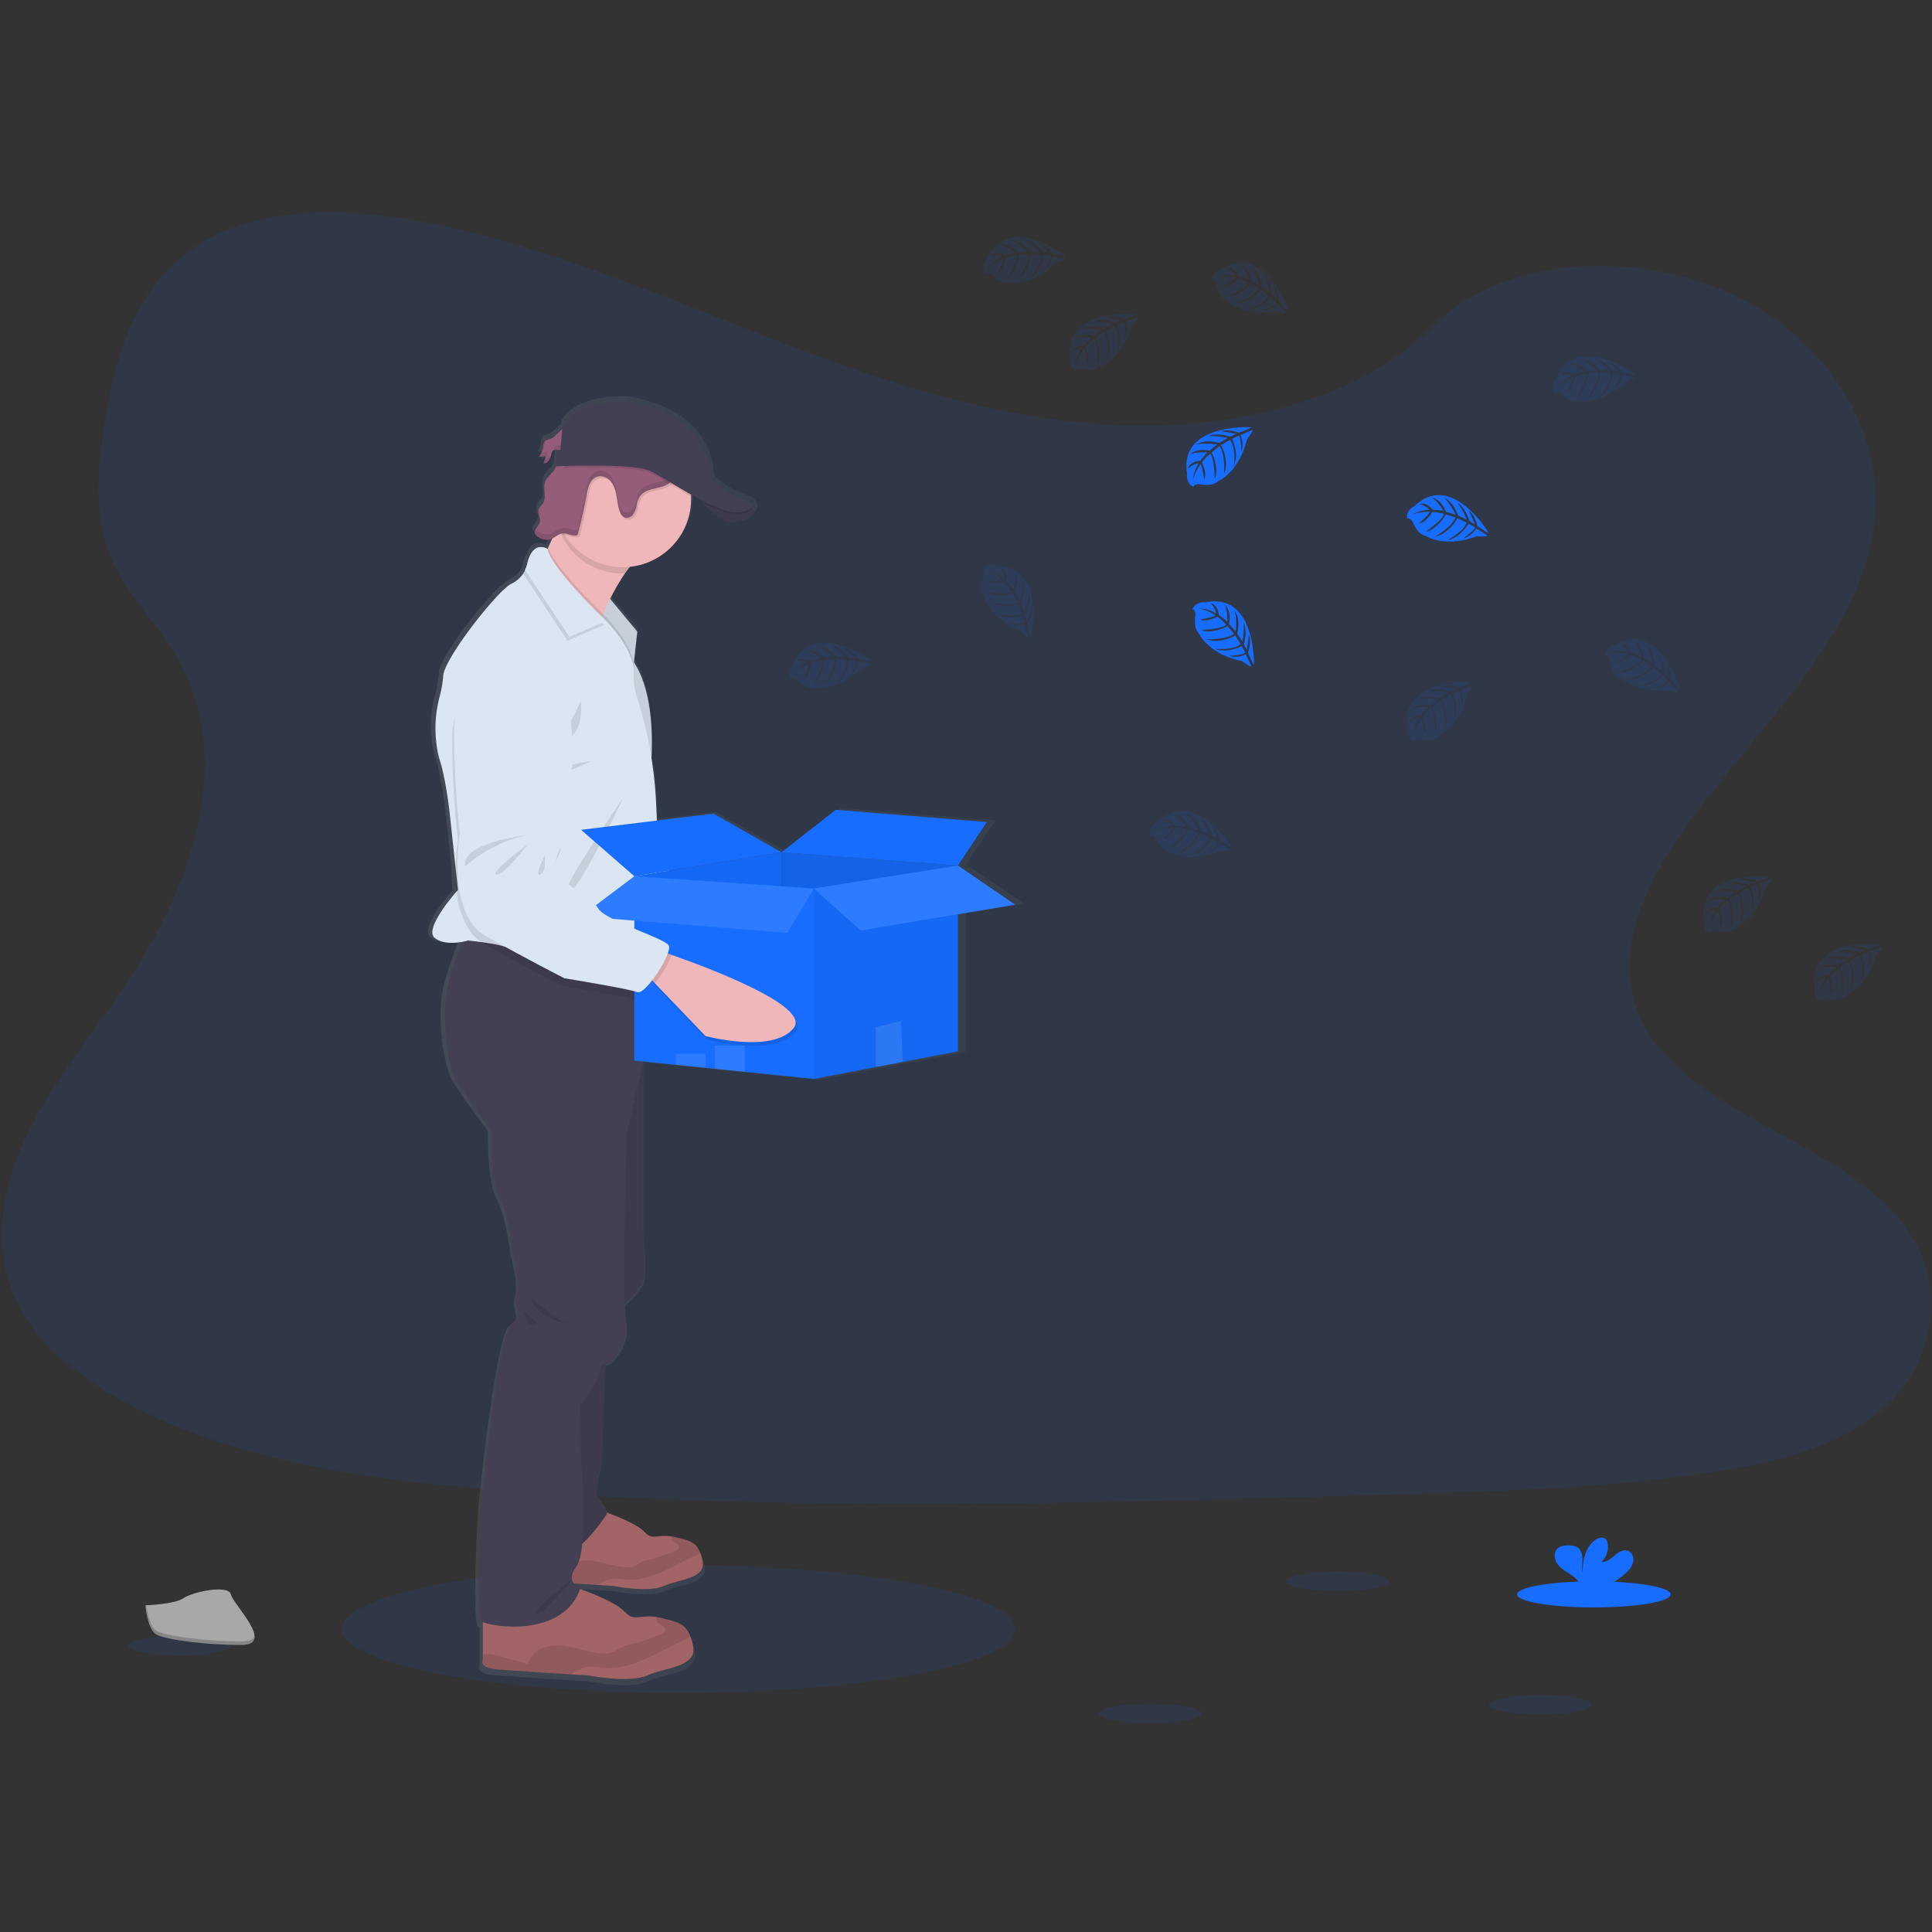 <svg width="200" height="200" viewBox="0 0 200 200" xmlns="http://www.w3.org/2000/svg"><rect x="0" y="0" width="200" height="200" fill="#333333" stroke="none"/><defs><linearGradient x1=".04%" y1="50.01%" x2="100%" y2="50.01%" id="a"><stop stop-color="gray" stop-opacity=".25" offset="0%"/><stop stop-color="gray" stop-opacity=".12" offset="54%"/><stop stop-color="gray" stop-opacity=".1" offset="100%"/></linearGradient></defs><g transform="translate(0 22)" fill-rule="nonzero" fill="none"><ellipse fill="#166DFF" opacity=".1" cx="70.25" cy="146.64" rx="34.84" ry="6.6"/><path d="M116.23 22.04c-12.8-.45-25-4.58-36.64-9.1S56.41 3.4 43.92 1C35.88-.53 26.69-.75 20.22 3.55c-6.24 4.16-8.26 11.31-9.34 17.95-.81 5-1.3 10.26.94 14.94 1.55 3.25 4.3 5.98 6.2 9.09 6.62 10.82 1.94 24.17-5.23 34.74-3.36 4.96-7.27 9.7-9.87 14.97-2.6 5.27-3.8 11.33-1.52 16.72 2.25 5.34 7.62 9.35 13.43 12.17 11.8 5.72 25.72 7.36 39.3 8.3 30.03 2.04 60.22 1.16 90.33.26 11.15-.32 22.34-.66 33.3-2.38 6.1-.96 12.38-2.48 16.8-6.15 5.61-4.65 7-12.53 3.24-18.37-6.3-9.79-23.74-12.22-28.15-22.73-2.43-5.78.07-12.22 3.6-17.59 7.56-11.5 20.24-21.6 20.9-34.75.46-9.03-5.63-18.08-15.06-22.35-9.88-4.48-23.57-3.92-30.86 3.5-7.5 7.62-20.7 10.56-32 10.17z" fill="#166DFF" opacity=".1"/><path d="M106.06 71.56L100 67.48l3.05-4.55-16-1.28-5.75 4.45-7.2-4.04-6 .72-.07-1.58c-.08-1.65-.24-3.3-.5-4.93.02-.49.04-1.06.04-1.67 0-2.6-.35-6.05-1.9-8.35l.36-3.2-2.9-3.42a21.83 21.83 0 011.9-3.07 7.18 7.18 0 006.7-7.13c0-.17 0-.34-.02-.52l-.02-.2 1.1.59.24.31.02.02.11.14.04.04.12.14.03.03a7.83 7.83 0 00.37.4l.15.13.04.04.4.32.04.04.17.11.06.04.2.12.02.01.23.12.04.02.2.08.06.02.2.07h.05l.27.06.26.03h.33c.1 0 .2-.02.29-.04.44-.06.86-.2 1.24-.44.1-.07.18-.15.26-.24.4-.52-.04-1.09-.04-1.09-.16-.36-1.16-.62-1.16-.62s-3.16-1.32-3.16-2.38c0-1.05-.8-6.5-8.96-7.76 0 0-5.32-.3-6.81 2.55l-.03.33c-.44.28-.8.83-1.24.99-.19.04-.37.1-.54.2v-.04c-.05.04-.09.1-.12.16-.09.18-.14.38-.16.59a2.24 2.24 0 01-.38.9l-.03.05c.23.02.46-.02.67-.1-.03.27-.1.53-.2.79.26 0 .5-.14.61-.37v-.01l.03-.04c.05-.1.09-.19.12-.29l-.02.03.12-.39a.6.6 0 01.1-.2c.1-.1.25-.15.4-.13l-.08 1.71h.04c-.05.13-.1.25-.18.36-.28.46-.79.77-.97 1.27-.09.24-.12.5-.1.74l.03.45v-.01c.03.4.04.77-.17 1.09-.15.22-.39.38-.47.63a.61.61 0 00-.03.21 2.4 2.4 0 00.14.63c.05.15.06.3.03.46-.09.4-.57.73-.54 1.1 0 .06 0 .1.02.15.09.19.25.33.44.4.3.17.66.25 1 .22.14-.02.27-.07.39-.13l-.43.93-.07.15s-1.22-.82-1.92.84c-.2.35-.34.73-.43 1.12-.03.16-.08.31-.14.46-.31.52-.77.94-1.32 1.19-1.42.64-7.14 7.78-7.24 9.63-.05.72-.17 1.43-.37 2.13a12.69 12.69 0 00-.34 5.04c.07.55.2 1.09.35 1.61.61 1.85 1.02 5.3 1.02 5.3l.65 5.97c-.02.82.02 1.65.11 2.47-.67.77-3.36 3.96-2.33 4.83.79.68 2.17.57 2.95.43-.65 1.62-1.69 4.43-1.82 6.37-.2 2.86.34 6.65 1.18 8.1.85 1.47 3.68 5.2 3.68 5.2s-.13 5.12.88 6.99c1.01 1.86 1.42 5.72 1.42 5.72s.94 3.26.47 4.46c-.47 1.2.88 2.2-.54 2.99-1.42.8-3.23 18.77-3.23 18.77s-.73 11.77 0 12.37l.13.07v3.96s-.51.83 1.55 1c1.4.11 5.4.37 7.78.52l1.84.11s4.35.87 6.27 0 5.33-.85 4.83-3.13a6.51 6.51 0 00-.27-.92c-.56-1.42-1.5-1.58-3.24-1.98l-.29-.06c-1.83-.31-2.43.54-3.46-.57-.89-.96-3.73-2.03-4.7-2.38l.08-.2a1.45 1.45 0 01-.73-.37l2.62.17 1.56.1s3.7.73 5.34 0c1.64-.74 4.53-.72 4.1-2.67a5.58 5.58 0 00-.23-.78c-.47-1.2-1.28-1.34-2.75-1.67l-.25-.05c-1.55-.27-2.06.45-2.94-.49-.74-.8-3.1-1.7-3.95-2 0-.45-.6-1.07-.97-1.7-.44-.73.37-3.3.37-3.3l.46-10.62c.18-.08.37-.13.56-.16 0 0 2.1-2 1.62-4.13-.1-.64-.15-1.29-.15-1.94a10 10 0 001.9-2.17c.44-.94 0-5.53 0-5.53V87.94l3.5.35 3.18.33.97.1 3.18.32 7.3.74 6.58-1.25 2.84-.54 5.86-1.1V72.55l6.06-1zM57.86 24.1l-.4-.04c.13 0 .27.03.4.04z" fill="url(#a)"/><path d="M91.86 80.86c-1.98 2.83-9.1 1.33-9.1 1.33l-5.5-5.16-.75-.7 1.25-2.64 1.07.3c3.56 1.04 14.7 4.5 13.03 6.87z" fill="#EFB7B9"/><path d="M78.83 74a11.6 11.6 0 01-1.58 3.03l-.74-.7 1.25-2.64 1.07.3z" fill="#000" opacity=".1"/><path d="M59.92 44.2s-5.08 2.25-4.83 7.78c.18 3.56.57 7.11 1.17 10.63 0 0-1.04 8.33 3.28 10.48 4.33 2.14 8.33 3.9 8.33 3.9s6.77.74 7.6 1.04c.85.3 3.47-4.3 2.99-5.02-.49-.71-6.7-2.21-7.49-3.41-.79-1.2-2.62-1.93-2.62-1.93s-1.89-1.15-2.02-2.18c-.12-1.03.37-1.8.5-2.25.13-.46.45-4.83.45-4.83s2.13-15.57-7.36-14.22z" fill="#DCE6F2"/><path d="M63.28 62.39s-6.97 1.16-6.3 3.6c0 0 2.53-2.63 6.3-3.6zM63.33 63.37s-3.83 3.13-3.08 3.3c.75.15 3.08-3.3 3.08-3.3zM65.17 64.46s-1.02 2.1-.4 1.96c.64-.14.4-1.96.4-1.96z" fill="#000" opacity=".1"/><path d="M79.08 74.22l-.42-.12c.12-.4.16-.72.06-.87-.49-.71-6.7-2.21-7.48-3.4-.8-1.2-2.62-1.94-2.62-1.94s-1.9-1.14-2.02-2.18c-.13-1.03.37-1.8.5-2.25.12-.46.44-4.83.44-4.83s2.13-15.57-7.36-14.22c0 0-5.08 2.26-4.83 7.8.18 3.56.57 7.1 1.16 10.63 0 0-1.03 8.32 3.29 10.47 4.32 2.15 8.33 3.91 8.33 3.91s6.76.73 7.6 1.03c.32.11.9-.48 1.46-1.3l.32.3 5.51 5.16s7.11 1.5 9.1-1.33c1.66-2.38-9.47-5.83-13.04-6.86z" fill="#000" opacity=".1"/><path d="M57 23.42c-.2.04-.38.11-.55.22-.2.16-.2.44-.24.69-.06.34-.2.66-.4.94.23.02.45-.02.66-.1-.04.26-.1.53-.2.78.25.01.48-.13.6-.36.1-.22.18-.45.24-.7a.57.57 0 01.1-.19c.18-.22.52-.12.8-.1.47.05.93-.17 1.2-.57.3-.45.32-1.61-.4-1.73-.74-.13-1.2.9-1.8 1.12z" fill="#965D7B"/><g opacity=".1" fill="#000"><path d="M56.43 23.88l.05-.3c-.18.17-.2.45-.24.7-.03.14-.07.28-.12.41.16-.25.26-.52.31-.81zM56.5 25.51c.1-.25.16-.52.2-.79-.2.09-.42.12-.63.11-.07.14-.14.27-.23.4.22.01.45-.02.66-.11-.04.27-.1.54-.2.8.25 0 .48-.14.6-.37l.11-.28a.6.6 0 01-.51.24zM58.23 24.17c-.28-.03-.62-.13-.8.09a.61.61 0 00-.1.2l-.04.16c.19-.15.49-.07.75-.05.47.04.93-.18 1.2-.58.06-.1.1-.2.13-.3-.27.33-.7.52-1.14.48z"/></g><path fill="#DCE6F2" d="M62.96 39.76l3.01 3.63-.4 3.66-3.64-5.7z"/><path fill="#000" opacity=".1" d="M65.97 43.4l-.37 3.43-.02.22-3.3-5.15-.35-.55.1-.17.92-1.42.2.25z"/><path d="M67.54 34.85c-1.02.3-2 1.3-2.85 2.52A21.5 21.5 0 0063.16 40c-.28.56-.53 1.1-.73 1.56l-.14.33c-.35.81-.54 1.36-.54 1.36s-7.81-5.88-6.58-6.27c.42-.14.96-1.03 1.5-2.15l.07-.14c.34-.72.68-1.52.98-2.28.61-1.55 1.06-2.9 1.06-2.9s11.87 4.44 8.76 5.33z" fill="#EFB7B9"/><path d="M72.21 29.19s1.8 3.26 4.23 2.82c2.42-.45 1.43-1.75 1.43-1.75l-5.66-1.07z" fill="#444053"/><path d="M68.72 142.18c-1.6.73-5.22 0-5.22 0l-1.52-.1c-1.98-.13-5.29-.34-6.46-.43-1.71-.14-1.3-.84-1.3-.84v-4.24l8.3-2.1s3.28 1.12 4.18 2.1c.85.94 1.35.22 2.87.49l.24.05c1.44.33 2.23.46 2.69 1.66.1.25.17.5.22.77.43 1.92-2.4 1.91-4 2.64z" fill="#A36468"/><path d="M72.5 138.77c-.3.18-.61.34-.94.47-1.08.5-2.12 1.1-3.22 1.58-1.1.46-2.28.8-3.47.7-.63-.04-1.26-.19-1.86-.01-.37.14-.71.33-1.03.57-1.98-.13-5.29-.34-6.46-.43-1.71-.14-1.3-.84-1.3-.84v-.5l.22-.02c.4-.01.82.05 1.2.18l2.58.69c.14-.54.5-1 .99-1.26a3.15 3.15 0 011.6-.37c1.32.02 2.58.65 3.91.71.37.04.75-.03 1.09-.18.18-.09.34-.22.52-.32.28-.14.58-.24.9-.3.87-.22 1.72-.5 2.56-.83.23-.1.51-.26.48-.52-.04-.33-.57-.37-.7-.68a.4.4 0 010-.35l.24.05c1.44.33 2.23.46 2.69 1.66z" fill="#000" opacity=".1"/><path d="M67.03 151.43c-1.88.86-6.14 0-6.14 0l-1.79-.1c-2.31-.15-6.22-.4-7.6-.51-2.01-.17-1.52-1-1.52-1v-4.98l9.76-2.47s3.86 1.32 4.92 2.47c1 1.1 1.58.25 3.38.57l.28.06c1.7.4 2.62.54 3.16 1.95.11.3.2.6.26.9.5 2.28-2.83 2.26-4.71 3.11z" fill="#A36468"/><path d="M71.48 147.42c-.35.22-.72.4-1.1.56-1.28.59-2.5 1.3-3.8 1.85-1.29.55-2.68.95-4.08.84-.74-.05-1.49-.23-2.18-.02-.43.17-.84.4-1.22.68-2.31-.15-6.22-.4-7.6-.51-2.01-.17-1.52-1-1.52-1v-.57l.25-.03c.48-.01.96.06 1.42.21l3.03.82a2.4 2.4 0 011.17-1.49 3.7 3.7 0 011.88-.43c1.56.02 3.05.76 4.61.84.44.04.87-.04 1.27-.21.22-.11.4-.27.62-.39a4.3 4.3 0 011.05-.35c1.02-.26 2.02-.58 3-.98.28-.1.6-.3.57-.6-.05-.4-.67-.44-.84-.8a.48.48 0 01.02-.42l.28.06c1.7.38 2.62.53 3.17 1.94z" fill="#000" opacity=".1"/><path d="M62.77 117.21l-.52 12.43s-.8 2.54-.37 3.27c.43.72 1.16 1.45.9 1.88-.27.42-3.43 5.07-4.46 3.29-1.02-1.79-2.03-9.5-2.03-9.5l.94-9.53 5.54-1.84zM65.06 86.25l1.47 1.96v17.07s.43 4.55 0 5.49c-.43.94-2.6 2.81-2.6 2.81l-1.83-9.4.4-9.93 2.56-8z" fill="#444053"/><path d="M62.77 117.21l-.52 12.43s-.8 2.54-.37 3.27c.43.72 1.16 1.45.9 1.88-.27.42-3.43 5.07-4.46 3.29-1.02-1.79-2.03-9.5-2.03-9.5l.94-9.53 5.54-1.84zM65.06 86.25l1.47 1.96v17.07s.43 4.55 0 5.49c-.43.94-2.6 2.81-2.6 2.81l-1.83-9.4.4-9.93 2.56-8z" fill="#000" opacity=".1"/><path d="M66.53 78.97v9.23l-1.65 7.18s-.52 17.35-.06 19.46c.46 2.1-1.59 4.09-1.59 4.09s-1.18.13-1.18 1.05-1.98 3.56-1.98 3.56l.06 5.14s.86 9.63-.46 11.48c-1.32 1.84.46 2.1.46 2.1-1.64 5.42-9.56 4.16-10.27 3.57-.71-.6 0-12.27 0-12.27s1.77-17.8 3.15-18.6c1.39-.78.07-1.77.53-2.96.46-1.18-.46-4.42-.46-4.42s-.4-3.82-1.38-5.67c-1-1.84-.86-6.92-.86-6.92s-2.77-3.7-3.6-5.14c-.82-1.45-1.35-5.21-1.15-8.05.13-1.92 1.14-4.7 1.78-6.31.3-.77.53-1.27.53-1.27l.19.05 10.8 2.83 7.14 1.87z" fill="#444053"/><path d="M67.54 34.85c-1.02.3-2 1.3-2.85 2.52h-.22a7.07 7.07 0 01-6.75-4.96c.6-1.56 1.06-2.9 1.06-2.9s11.87 4.45 8.76 5.34z" fill="#000" opacity=".1"/><path d="M71.54 29.9a7.07 7.07 0 110-.51v.52z" fill="#EFB7B9"/><path d="M65.6 46.83l-.02.22-3.3-5.14c-.34.81-.53 1.36-.53 1.36s-7.81-5.89-6.58-6.28c.42-.14.96-1.03 1.5-2.15l.07-.14c.58 1.7 3.9 5.13 5.3 6.5l.4.38.2.2.11.1c.5.53 2.64 2.82 2.85 4.95z" fill="#000" opacity=".1"/><path d="M68.06 64.29l-.36 11.58-.06 2.07s-4.27-.4-8.25-.83c-3.2-.35-6.22-.73-6.69-.95-.6-.28-1.87-.5-2.87-.63-.77-.11-1.38-.17-1.38-.17s-.23.07-.58.14c-.76.13-2.1.25-2.89-.43-1-.87 1.63-4.03 2.28-4.78l.15-.17-.25-2.28-.64-5.93s-.4-3.41-1-5.24a9.67 9.67 0 01-.33-1.6c-.22-1.66-.11-3.36.33-4.99.19-.69.3-1.4.36-2.11.1-1.83 5.68-8.9 7.07-9.55a2.94 2.94 0 001.63-2.03c.6-2.57 2.1-1.55 2.1-1.55.36 2.01 5.96 7.34 5.96 7.34l.11.11c.56.57 3.03 3.25 2.86 5.53-.04.85.09 1.7.37 2.5a42.28 42.28 0 011.95 11.08l.13 2.89z" fill="#DCE6F2"/><path d="M60.12 50.53s-1.39 3.36-2.42 3.9c-1.04.55 2.91 1.15 2.42-3.9zM61.16 56.8s-3.17.4-3.17 1 3.17-1 3.17-1zM64.47 60.67s-4.6 9.79-5.88 10.09c-1.29.3 5.88-10.1 5.88-10.1zM62.55 42.68l-3.8 1.65-4.6-6.94c.1-.2.18-.4.22-.61.6-2.57 2.1-1.55 2.1-1.55.36 2.01 5.97 7.34 5.97 7.34l.11.1z" fill="#000" opacity=".1"/><path d="M62.75 42.28l-3.8 1.65-4.6-6.93c.1-.2.17-.4.22-.62.6-2.57 2.1-1.55 2.1-1.55.36 2.01 5.96 7.34 5.96 7.34l.12.11z" fill="#DCE6F2"/><path d="M67.64 77.94s-4.27-.4-8.25-.83l7.14 1.87v2.17c-.31.28-.58.43-.76.36-.82-.35-7.54-1.44-7.54-1.44s-3.9-1.98-8.1-4.35l-.3-.19c-.5-.33-.92-.75-1.25-1.25a8.86 8.86 0 01-1.32-3.99c-.1-.8-.13-1.63-.1-2.44.02-.93.1-1.86.25-2.77-.4-3.55-.6-7.11-.6-10.68.05-5.54 5.25-7.52 5.25-7.52 9.54-.84 6.58 14.59 6.58 14.59s-.55 4.35-.7 4.8c-.15.44-.69 1.18-.62 2.22.08 1.04 1.9 2.28 1.9 2.28s1.78.84 2.51 2.07c.54.91 4 2.15 5.97 3.03l-.06 2.07zM70.83 25.51c0 .33-.06.65-.2.95-.1.24-.21.48-.35.7-.2.42-.5.79-.86 1.08-.46.33-1.04.42-1.59.55-.54.13-1.11.34-1.43.81-.17.3-.28.63-.33.97-.05.34-.19.66-.4.94a.78.78 0 01-.92.22.94.94 0 01-.36-.46c-.23-.51-.28-1.07-.37-1.62a3.45 3.45 0 00-.56-1.56c-.34-.44-.93-.73-1.46-.55a1.4 1.4 0 00-.8.76 4.4 4.4 0 00-.29 1.1 62.39 62.39 0 01-.87 4 .37.37 0 01-.06.15.28.28 0 01-.2.08c-.44.06-.87-.25-1.32-.22-.04 0-.09.01-.13.03a7.07 7.07 0 01.71-8.08h.04c.3-.11.56-.28.79-.5.28-.29.55-.6.79-.92l.16-.2c.45-.54.97-1.04 1.54-1.46.16-.13.33-.23.53-.29.16-.03.33-.04.5-.01.68.08 1.37.1 2.05.07.48-.07.97-.12 1.45-.14 1.25.03 2.32.92 3.11 1.89.43.5.8 1.06.83 1.71z" fill="#000" opacity=".1"/><path d="M57.39 26.63c-.28.45-.77.75-.96 1.25-.27.72.19 1.61-.23 2.25-.14.22-.38.38-.46.63-.13.41.24.86.14 1.29-.1.43-.66.79-.5 1.2a.8.8 0 00.43.4c.3.18.64.25.99.22.54-.09.94-.62 1.49-.66.44-.03.87.28 1.31.22a.3.3 0 00.2-.08 64.79 64.79 0 00.94-4.15c.04-.38.14-.75.3-1.1.14-.35.43-.63.78-.76.53-.17 1.12.11 1.46.56.34.44.47 1 .56 1.55.1.55.15 1.11.37 1.62.07.19.2.35.36.46.3.17.7.04.93-.22.2-.28.34-.6.4-.94.04-.34.16-.67.33-.97.3-.46.88-.68 1.43-.8.54-.14 1.12-.23 1.58-.56.36-.3.66-.66.86-1.07.3-.52.57-1.07.55-1.66-.03-.64-.4-1.2-.81-1.7-.8-.98-1.87-1.86-3.12-1.9-.48.03-.97.07-1.44.15-.7.03-1.38 0-2.06-.08a1.62 1.62 0 00-.5.02c-.2.06-.37.16-.53.29-.57.42-1.09.91-1.54 1.46-.3.39-.61.76-.95 1.1-.23.23-.5.4-.8.5-.2.06-.4.02-.58.08-.58.19-.66.95-.93 1.4z" fill="#965D7B"/><path d="M76.44 32c-1.58.3-2.9-.98-3.62-1.92a7.76 7.76 0 01-.6-.9l5.42 1.03.22.05s1 1.3-1.42 1.75z" fill="#000" opacity=".1"/><g opacity=".1" fill="#000"><path d="M55.88 31.48c.03-.26-.01-.52-.11-.76l-.03.06c-.08.27.03.54.1.82a.6.6 0 00.04-.12zM56.35 28.24c-.02.28-.01.55.02.82a4.4 4.4 0 00-.02-.82zM70.1 26.4c-.22.41-.51.78-.87 1.07-.46.33-1.04.42-1.59.55-.55.13-1.11.34-1.43.81-.17.3-.28.63-.33.97-.05.34-.19.66-.4.94-.22.26-.62.4-.92.22a.95.95 0 01-.36-.46c-.22-.51-.28-1.07-.37-1.62a3.42 3.42 0 00-.56-1.55c-.34-.45-.93-.74-1.46-.56-.36.13-.64.41-.8.76-.14.35-.24.72-.29 1.1a62.91 62.91 0 01-.87 4c0 .05-.03.1-.06.15a.3.3 0 01-.2.08c-.44.06-.87-.25-1.32-.22-.54.04-.94.57-1.48.66-.35.03-.7-.04-1-.22a1.06 1.06 0 01-.36-.26c-.09.14-.12.3-.07.47.09.18.24.32.44.4.3.17.64.24.99.21.54-.09.94-.62 1.48-.66.45-.03.88.28 1.32.22a.3.3 0 00.2-.08l.06-.15c.33-1.32.62-2.65.87-4 .05-.38.15-.75.3-1.1.15-.35.43-.63.79-.77.53-.17 1.12.12 1.46.56.34.45.47 1.01.56 1.56.09.55.15 1.11.37 1.62.07.19.2.35.36.46.3.17.7.04.92-.22.21-.28.35-.6.4-.94.05-.34.16-.67.33-.97.32-.47.89-.68 1.43-.81.55-.14 1.13-.22 1.59-.55.36-.3.65-.66.86-1.08.3-.5.57-1.06.55-1.65l-.03-.22c-.1.45-.27.88-.52 1.27z"/></g><path d="M70.64 26.45c.51.9.81 1.9.88 2.94-1.76-.99-3.42-2.07-4.25-2.45-1.46-.66-6.91-.56-8.96-.5a6.91 6.91 0 012.38-2.5 7.08 7.08 0 019.96 2.5v.01zM76.93 31.17c-.95.29-2.5-.28-4.11-1.09a7.76 7.76 0 01-.6-.9l5.42 1.03c.36.25.45.6-.7.96z" fill="#000" opacity=".1"/><path d="M64.9 19.6s-5.2-.3-6.66 2.52l-.24 2.5-.4-.05-.07 1.7s7.94-.35 9.74.47c1.8.81 7.42 4.92 9.67 4.23 2.25-.7-.2-1.34-.2-1.34s-3.1-1.3-3.1-2.34c0-1.02-.76-6.46-8.75-7.7z" fill="#444053"/><path d="M54.88 112.22s3.31 3.21 4.74 2.96c0 0-4.05-.34-4.74-2.96zM54.18 113.7s.3 1.66 1.1 1.5c.78-.17-1.1-1.5-1.1-1.5zM59.38 141.35s-4.7 3.65-3.91 3.75c.79.1 3.9-3.75 3.9-3.75z" fill="#000" opacity=".1"/><path fill="#166DFF" d="M65.67 68.71l15.23-2.48v14.42l-14.47-.75z"/><path fill="#000" opacity=".05" d="M65.67 68.71l15.23-2.48v14.42l-14.47-.75z"/><path fill="#166DFF" d="M80.9 66.23l18.27 1.37-1.01 12.55-17.26.5z"/><path fill="#000" opacity=".1" d="M80.9 66.23l18.27 1.37-1.01 12.55-17.26.5z"/><path fill="#166DFF" d="M86.52 61.83l-5.62 4.4 18.27 1.37 2.98-4.5zM60.15 63.9l13.72-1.67 7.03 4-15.23 2.48z"/><path fill="#166DFF" d="M84.24 69.98v19.71l-7.13-.73-3.1-.32-.95-.1-3.1-.31-4.29-.44V68.7l15.23 1.04zM99.17 67.6v19.23l-5.72 1.1-2.78.53-6.43 1.23V69.98z"/><path fill="#000" opacity=".05" d="M99.17 67.6v19.23l-5.72 1.1-2.78.53-6.43 1.23V69.98z"/><path fill="#166DFF" d="M60.15 72.86l5.52-4.15 18.57 1.27-2.73 4.6z"/><path fill="#FFF" opacity=".1" d="M60.15 72.86l5.52-4.15 18.57 1.27-2.73 4.6z"/><path fill="#166DFF" d="M99.17 67.6l-14.93 2.38 4.86 4.35 15.99-2.68z"/><path fill="#FFF" opacity=".1" d="M99.17 67.6l-14.93 2.38 4.86 4.35 15.99-2.68zM93.45 87.92l-2.78.54v-4.11l2.6-.66zM77.1 86.24v2.72l-3.1-.32v-2.4zM73.06 87.1v1.45l-3.1-.32V87.1z"/><path d="M82.37 84.8c-2.12 2.72-9.15.84-9.15.84l-5.21-5.44-.71-.74 1.38-2.57 1.06.36c3.5 1.22 14.42 5.26 12.63 7.55z" fill="#000" opacity=".1"/><path d="M82.18 84.4c-2.13 2.73-9.15.85-9.15.85L67.8 79.8l-.71-.74 1.38-2.57 1.06.36c3.5 1.23 14.43 5.27 12.64 7.56z" fill="#EFB7B9"/><path d="M69.53 76.85a11.7 11.7 0 01-1.73 2.95l-.7-.74 1.38-2.57 1.05.36z" fill="#000" opacity=".1"/><path d="M52.26 46.09s-5.2 1.98-5.25 7.51c0 3.57.19 7.14.6 10.69 0 0-1.49 8.26 2.72 10.63 4.2 2.37 8.1 4.35 8.1 4.35s6.72 1.09 7.55 1.44c.82.34 3.69-4.1 3.24-4.85-.44-.74-6.56-2.57-7.28-3.8-.73-1.24-2.52-2.08-2.52-2.08s-1.82-1.24-1.9-2.28c-.07-1.04.47-1.78.62-2.23.16-.44.7-4.8.7-4.8s2.96-15.43-6.58-14.58z" fill="#DCE6F2"/><path d="M54.63 64.43s-7.02.79-6.48 3.26c0 0 2.67-2.5 6.48-3.26zM54.63 65.41s-3.99 2.92-3.26 3.12c.74.2 3.26-3.12 3.26-3.12zM56.4 66.6s-1.13 2.05-.49 1.94c.65-.1.5-1.94.5-1.94z" fill="#000" opacity=".1"/><path d="M129.53 22.23s-7.52-.45-6.64 4.82c0 0-.18.94.67 1.36 0 0 .01-.4.77-.26.27.05.54.06.82.04a1.7 1.7 0 001-.41s2.11-.88 2.94-4.33c0 0 .6-.76.59-.95l-1.27.54s.43.92.09 1.68c0 0-.04-1.65-.28-1.6-.05 0-.66.31-.66.31s.74 1.6.18 2.76c0 0 .21-1.97-.42-2.64l-.9.52s.88 1.65.29 2.99c0 0 .15-2.06-.47-2.87l-.81.63s.82 1.63.32 2.75c0 0-.06-2.4-.5-2.59 0 0-.7.63-.81.89 0 0 .56 1.18.21 1.8 0 0-.21-1.6-.4-1.61 0 0-.7 1.06-.77 1.78.03-.67.24-1.32.6-1.89-.4.08-.78.27-1.08.56 0 0 .11-.75 1.26-.81 0 0 .6-.8.74-.86 0 0-1.14-.1-1.83.21 0 0 .6-.7 2.04-.4l.79-.64s-1.5-.2-2.14.02c0 0 .73-.63 2.35-.17l.87-.52s-1.27-.28-2.04-.18c0 0 .8-.43 2.3.04l.62-.28s-.94-.19-1.2-.22c-.28-.03-.3-.1-.3-.1.6-.1 1.2-.03 1.76.2 0 0 1.34-.48 1.3-.57z" fill="#166DFF"/><path d="M152.37 48.61s-7.52-.45-6.64 4.82c0 0-.18.93.67 1.36 0 0 .01-.4.77-.26.27.04.55.06.82.04.37-.03.71-.17.99-.41 0 0 2.12-.88 2.94-4.34 0 0 .6-.75.58-.94l-1.27.54s.44.91.1 1.68c0 0-.05-1.65-.29-1.61-.05 0-.66.32-.66.32s.75 1.6.18 2.75c0 0 .22-1.96-.41-2.64l-.89.52s.87 1.65.28 3c0 0 .16-2.07-.47-2.87l-.8.63s.81 1.62.32 2.74c0 0-.07-2.4-.5-2.58 0 0-.7.62-.82.88 0 0 .56 1.18.22 1.8 0 0-.22-1.6-.4-1.6 0 0-.7 1.05-.78 1.77.04-.67.25-1.32.61-1.89-.4.08-.78.28-1.08.56 0 0 .1-.75 1.25-.81 0 0 .59-.8.74-.86 0 0-1.14-.09-1.83.22 0 0 .61-.71 2.04-.39l.8-.65s-1.5-.2-2.14.02c0 0 .73-.63 2.35-.17l.87-.52s-1.28-.28-2.04-.18c0 0 .8-.43 2.3.04l.62-.28s-.94-.18-1.22-.21c-.27-.03-.28-.1-.28-.1.59-.1 1.2-.04 1.76.19 0 0 1.33-.49 1.31-.57zM106.7 43.93s1.73-7.34-3.62-7.36c0 0-.88-.34-1.44.42 0 0 .38.08.12.8-.1.26-.15.53-.18.8-.04.37.04.74.24 1.05 0 0 .5 2.24 3.75 3.64 0 0 .65.73.84.74l-.32-1.35s-.97.27-1.67-.2c0 0 1.63.24 1.63 0 0-.04-.2-.7-.2-.7s-1.7.46-2.74-.29c0 0 1.9.55 2.67.04l-.35-.97s-1.78.58-3-.24c0 0 2 .5 2.9.03l-.48-.9s-1.74.53-2.76-.16c0 0 2.38.35 2.63-.04 0 0-.5-.8-.73-.96 0 0-1.25.35-1.8-.1 0 0 1.6.07 1.64-.1 0 0-.92-.88-1.63-1.08.66.15 1.27.47 1.76.92 0-.41-.13-.82-.37-1.16 0 0 .72.24.6 1.39 0 0 .69.7.71.87 0 0 .29-1.1.1-1.84 0 0 .6.72.04 2.08l.5.9s.46-1.45.35-2.11c0 0 .49.82-.24 2.34l.37.95s.49-1.21.52-1.98c0 0 .3.87-.43 2.26l.17.66s.34-.9.42-1.16c.07-.26.15-.26.15-.26 0 .6-.17 1.19-.5 1.7 0 0 .27 1.38.35 1.37zM90.24 46.43s-6.04-4.52-8.2.38c0 0-.66.68-.18 1.5 0 0 .22-.32.79.2.2.2.42.35.66.49.32.18.7.25 1.06.2 0 0 2.25.43 4.84-2 0 0 .92-.3 1-.48l-1.36-.24s-.14 1-.84 1.45c0 0 .87-1.4.64-1.5l-.72-.1s-.26 1.75-1.36 2.41c0 0 1.26-1.52 1.1-2.43l-1.03-.06s-.18 1.86-1.42 2.66c0 0 1.26-1.64 1.2-2.65l-1.03.08s-.21 1.8-1.24 2.46c0 0 1.26-2.04 1-2.43 0 0-.93.13-1.16.29 0 0-.18 1.3-.82 1.62 0 0 .7-1.45.56-1.55 0 0-1.17.5-1.63 1.06.4-.54.93-.97 1.55-1.24-.39-.16-.8-.2-1.21-.13 0 0 .5-.57 1.5 0 0 0 .92-.34 1.08-.3 0 0-.9-.7-1.65-.83 0 0 .9-.25 1.92.8l1.03-.11s-1.14-.99-1.8-1.16c0 0 .96-.12 2.06 1.15l1.01.05s-.92-.93-1.6-1.27c0 0 .9.08 1.9 1.3l.67.1s-.69-.67-.9-.84c-.21-.18-.18-.25-.18-.25.55.24 1.02.64 1.36 1.13a8 8 0 001.4.24zM110.34 4.47s-6.04-4.52-8.2.37c0 0-.65.69-.18 1.5 0 0 .22-.31.79.21.2.19.42.35.66.48.33.18.7.25 1.06.2 0 0 2.25.44 4.84-2 0 0 .92-.3 1-.47l-1.35-.24s-.14 1-.85 1.45c0 0 .87-1.4.65-1.5-.05-.02-.73-.1-.73-.1s-.26 1.76-1.37 2.41c0 0 1.26-1.52 1.1-2.43l-1.03-.06s-.18 1.86-1.41 2.66c0 0 1.26-1.64 1.19-2.66l-1.03.09s-.2 1.8-1.24 2.46c0 0 1.27-2.04 1.01-2.43 0 0-.94.13-1.17.29 0 0-.18 1.3-.81 1.62 0 0 .7-1.45.56-1.56 0 0-1.17.5-1.63 1.07.4-.54.93-.97 1.54-1.24-.38-.16-.8-.2-1.21-.13 0 0 .5-.57 1.5 0 0 0 .93-.34 1.09-.3 0 0-.9-.7-1.65-.83 0 0 .9-.25 1.91.8l1.03-.11s-1.14-1-1.8-1.16c0 0 .96-.12 2.06 1.15l1.02.05s-.92-.94-1.61-1.27c0 0 .9.08 1.9 1.29l.67.1s-.68-.65-.9-.82c-.21-.17-.18-.25-.18-.25.55.25 1.02.64 1.36 1.13 0 0 1.38.3 1.41.23zM133.41 10.2s-2.41-7.15-6.96-4.34c0 0-.93.2-1 1.13 0 0 .36-.14.52.61.06.27.15.53.27.78.16.33.43.6.76.77 0 0 1.6 1.63 5.12 1.09 0 0 .93.28 1.1.18l-1-.97s-.67.75-1.51.72c0 0 1.51-.66 1.38-.87-.02-.04-.54-.5-.54-.5s-1.2 1.3-2.48 1.21c0 0 1.9-.54 2.29-1.38l-.82-.63s-1.2 1.43-2.67 1.38c0 0 1.98-.63 2.48-1.51l-.9-.51s-1.18 1.37-2.4 1.32c0 0 2.19-.96 2.2-1.43 0 0-.85-.42-1.13-.42 0 0-.88.96-1.58.88 0 0 1.4-.8 1.34-.97 0 0-1.24-.26-1.95-.05a3.86 3.86 0 011.98-.15 2.13 2.13 0 00-.93-.79s.74-.18 1.23.86c0 0 .97.24 1.07.36 0 0-.34-1.09-.88-1.61 0 0 .88.3 1.12 1.74l.9.5s-.37-1.47-.82-1.98c0 0 .86.44 1.04 2.11l.82.61s-.23-1.29-.6-1.96c0 0 .7.59.82 2.15l.5.47s-.19-.94-.26-1.2c-.08-.27-.02-.29-.02-.29.32.51.48 1.1.48 1.7 0 0 .96 1.03 1.03.98zM117.66 10.54s-7.5-.83-6.88 4.49c0 0-.22.92.6 1.38 0 0 .03-.4.79-.21.26.05.54.08.81.08.37-.01.73-.14 1.02-.37 0 0 2.16-.76 3.17-4.17 0 0 .64-.73.63-.92l-1.3.48s.4.93 0 1.68c0 0 .04-1.65-.2-1.62-.05 0-.67.28-.67.28s.66 1.64.04 2.77c0 0 .31-1.95-.28-2.66l-.92.48s.79 1.7.13 3c0 0 .25-2.05-.33-2.88l-.84.6s.74 1.66.18 2.75c0 0 .06-2.4-.36-2.61 0 0-.74.6-.86.84 0 0 .5 1.2.12 1.8 0 0-.13-1.6-.3-1.62 0 0-.76 1.03-.87 1.75.06-.67.3-1.31.7-1.86-.41.06-.8.24-1.1.5 0 0 .14-.73 1.29-.74 0 0 .62-.77.79-.82 0 0-1.14-.15-1.84.12 0 0 .64-.67 2.05-.28l.84-.61s-1.51-.3-2.15-.1c0 0 .77-.6 2.36-.06l.9-.47s-1.27-.35-2.03-.28c0 0 .82-.4 2.29.15l.64-.25s-.93-.23-1.2-.27c-.28-.05-.29-.12-.29-.12.6-.07 1.2.03 1.75.28 0 0 1.33-.42 1.32-.5zM183.26 68.74s-7.5-.84-6.88 4.48c0 0-.22.92.6 1.38 0 0 .03-.4.79-.22.27.06.54.09.81.08.37 0 .73-.13 1.02-.36 0 0 2.16-.76 3.16-4.18 0 0 .64-.72.63-.91l-1.3.47s.4.94 0 1.69c0 0 .04-1.65-.2-1.62-.04 0-.67.28-.67.28s.67 1.63.04 2.77c0 0 .32-1.95-.28-2.66l-.92.48s.8 1.69.13 3c0 0 .26-2.05-.32-2.89l-.84.6s.73 1.66.18 2.75c0 0 .05-2.4-.37-2.6 0 0-.74.59-.86.83 0 0 .5 1.21.12 1.81 0 0-.13-1.6-.3-1.62 0 0-.76 1.02-.87 1.75.07-.67.3-1.31.7-1.86-.4.06-.8.23-1.1.5 0 0 .14-.74 1.29-.75 0 0 .62-.77.79-.81 0 0-1.13-.15-1.84.12 0 0 .64-.68 2.06-.28l.83-.62s-1.49-.28-2.14-.08c0 0 .77-.6 2.36-.05l.9-.48s-1.27-.34-2.03-.28c0 0 .82-.4 2.29.15l.64-.25s-.93-.23-1.2-.27c-.28-.04-.29-.12-.29-.12.6-.07 1.2.03 1.75.29 0 0 1.34-.44 1.32-.52zM194.71 75.74s-7.49-.84-6.87 4.48c0 0-.22.92.6 1.38 0 0 .03-.4.78-.22.27.06.54.09.82.08.37 0 .72-.13 1.01-.36 0 0 2.16-.76 3.16-4.18 0 0 .64-.72.63-.91l-1.3.47s.4.94 0 1.68c0 0 .04-1.64-.2-1.61-.05 0-.67.28-.67.28s.66 1.63.04 2.77c0 0 .31-1.95-.28-2.66l-.92.48s.8 1.69.13 3c0 0 .26-2.05-.32-2.88l-.85.59s.74 1.66.19 2.75c0 0 .05-2.4-.37-2.6 0 0-.74.59-.86.84 0 0 .5 1.2.12 1.8 0 0-.13-1.6-.3-1.62 0 0-.76 1.02-.87 1.75.07-.67.3-1.31.7-1.86-.41.06-.8.23-1.1.5 0 0 .14-.74 1.29-.74 0 0 .62-.78.79-.82 0 0-1.13-.15-1.84.12 0 0 .64-.68 2.06-.28l.83-.61s-1.49-.29-2.14-.1c0 0 .77-.59 2.36-.04l.9-.48s-1.27-.34-2.03-.28c0 0 .82-.4 2.29.16l.64-.25s-.93-.23-1.2-.28c-.27-.04-.29-.12-.29-.12.6-.06 1.2.03 1.75.29 0 0 1.34-.44 1.32-.52zM169.28 16.78s-6.04-4.51-8.2.38c0 0-.65.68-.18 1.5 0 0 .22-.32.79.2.2.2.42.36.66.5.32.17.7.24 1.06.19 0 0 2.25.43 4.84-2 0 0 .92-.3 1-.47l-1.35-.25s-.14 1-.85 1.45c0 0 .87-1.4.65-1.5-.05-.02-.73-.1-.73-.1s-.25 1.75-1.36 2.41c0 0 1.26-1.53 1.1-2.44l-1.03-.05s-.18 1.86-1.41 2.66c0 0 1.26-1.64 1.19-2.66l-1.03.09s-.2 1.8-1.24 2.46c0 0 1.27-2.04 1-2.43 0 0-.93.13-1.16.29 0 0-.18 1.3-.81 1.62 0 0 .7-1.45.56-1.56 0 0-1.18.5-1.64 1.07.4-.55.94-.97 1.55-1.25-.38-.15-.8-.2-1.21-.12 0 0 .5-.57 1.5 0 0 0 .93-.34 1.08-.3 0 0-.9-.7-1.64-.83 0 0 .9-.26 1.91.8l1.03-.11s-1.14-1-1.8-1.16c0 0 .96-.12 2.06 1.15l1.02.05s-.92-.94-1.61-1.27c0 0 .9.08 1.9 1.29l.67.1s-.68-.66-.9-.83c-.2-.18-.18-.24-.18-.24.55.25 1.02.64 1.36 1.14 0 0 1.37.3 1.4.22zM173.94 49.39s-2.08-7.25-6.76-4.65c0 0-.93.15-1.05 1.09 0 0 .37-.12.5.64.05.27.13.53.24.79.14.34.4.62.72.8 0 0 1.53 1.7 5.06 1.33 0 0 .92.32 1.1.23l-.94-1.02s-.72.72-1.55.65c0 0 1.53-.6 1.41-.8-.02-.05-.51-.52-.51-.52s-1.26 1.24-2.54 1.1c0 0 1.93-.46 2.35-1.28l-.8-.67s-1.26 1.37-2.72 1.27c0 0 2-.55 2.54-1.4l-.86-.55s-1.26 1.31-2.48 1.21c0 0 2.24-.86 2.27-1.33 0 0-.83-.46-1.1-.47 0 0-.93.92-1.63.8 0 0 1.44-.74 1.38-.9 0 0-1.23-.31-1.94-.14.64-.2 1.32-.21 1.98-.06-.21-.36-.52-.65-.9-.83 0 0 .75-.15 1.2.91 0 0 .95.28 1.04.41 0 0-.29-1.1-.8-1.65 0 0 .86.33 1.04 1.79l.88.54s-.3-1.49-.73-2c0 0 .83.47.94 2.15l.8.65s-.17-1.3-.52-1.98c0 0 .68.61.73 2.17l.47.5s-.13-.95-.2-1.22c-.05-.27 0-.3 0-.3.3.52.44 1.12.41 1.72 0 0 .9 1.07.97 1.02zM127.57 65.72s-4.04-6.37-7.8-2.56c0 0-.85.4-.7 1.34 0 0 .32-.22.66.47.12.25.27.48.45.69.23.28.56.48.92.57 0 0 1.95 1.2 5.23-.16 0 0 .97.05 1.11-.08l-1.19-.72s-.49.9-1.3 1.06c0 0 1.3-.99 1.13-1.17-.03-.03-.64-.35-.64-.35s-.86 1.54-2.13 1.77c0 0 1.72-.98 1.9-1.89l-.95-.42s-.82 1.67-2.26 1.98c0 0 1.76-1.08 2.05-2.06l-1-.28s-.83 1.61-2.02 1.86c0 0 1.9-1.46 1.8-1.91 0 0-.92-.21-1.19-.15 0 0-.63 1.15-1.33 1.23 0 0 1.17-1.11 1.07-1.26 0 0-1.27.05-1.9.42a3.85 3.85 0 011.88-.62c-.3-.28-.68-.47-1.08-.54 0 0 .67-.35 1.38.54 0 0 1 0 1.13.1 0 0-.6-1-1.25-1.36 0 0 .93.07 1.51 1.42l1 .27s-.71-1.34-1.27-1.72c0 0 .94.23 1.51 1.8l.94.4s-.53-1.2-1.06-1.75c0 0 .83.4 1.32 1.88l.6.34s-.4-.87-.54-1.1c-.14-.25-.09-.3-.09-.3.43.42.73.95.87 1.54 0 0 1.19.78 1.24.72z" fill="#166DFF" opacity=".1"/><path d="M154.13 33.2s-3.84-6.5-7.71-2.8c0 0-.87.37-.75 1.3 0 0 .33-.2.65.5.11.25.25.49.42.7.23.3.55.5.9.6 0 0 1.91 1.26 5.24 0 0 0 .96.08 1.11-.05l-1.16-.75s-.52.87-1.34 1.02c0 0 1.34-.96 1.17-1.14-.03-.04-.63-.37-.63-.37s-.9 1.52-2.18 1.7c0 0 1.75-.93 1.96-1.82l-.94-.44s-.87 1.64-2.32 1.9c0 0 1.8-1.02 2.11-1.99l-.98-.31s-.88 1.58-2.09 1.8c0 0 1.96-1.4 1.86-1.86 0 0-.91-.24-1.18-.18 0 0-.67 1.12-1.38 1.18 0 0 1.2-1.07 1.12-1.22 0 0-1.28.01-1.92.36a3.86 3.86 0 011.9-.56c-.29-.3-.66-.5-1.06-.58 0 0 .68-.33 1.38.58 0 0 .99.04 1.12.14 0 0-.56-1-1.2-1.4 0 0 .93.1 1.46 1.47l1 .3s-.68-1.36-1.22-1.76c0 0 .93.26 1.46 1.85l.92.43s-.5-1.2-1-1.78c0 0 .82.43 1.26 1.92l.58.36s-.37-.88-.5-1.12c-.13-.24-.07-.3-.07-.3.41.44.7.98.82 1.57 0 0 1.14.8 1.2.74zM129.81 46.83s.2-7.54-5.03-6.47c0 0-.94-.15-1.34.71 0 0 .4 0 .29.76-.04.27-.04.55-.01.82.03.37.19.72.44.99 0 0 .94 2.09 4.43 2.8 0 0 .77.58.96.55l-.59-1.26s-.9.47-1.67.15c0 0 1.64-.1 1.6-.33 0-.05-.35-.66-.35-.66s-1.57.8-2.74.28c0 0 1.97.15 2.62-.5l-.55-.88s-1.62.93-2.98.38c0 0 2.06.08 2.85-.56l-.66-.8s-1.6.88-2.73.42c0 0 2.4-.15 2.57-.59 0 0-.65-.68-.9-.79 0 0-1.17.6-1.8.28 0 0 1.58-.27 1.6-.44 0 0-1.09-.68-1.82-.72.67 0 1.33.2 1.9.54-.08-.4-.29-.77-.58-1.06 0 0 .75.08.85 1.23 0 0 .83.55.88.7 0 0 .06-1.13-.27-1.81 0 0 .73.58.45 2.02l.68.78s.16-1.5-.1-2.14c0 0 .66.71.26 2.35l.55.85s.23-1.29.1-2.04c0 0 .46.79.04 2.3l.3.6s.16-.94.18-1.21c.02-.28.1-.3.1-.3.11.6.06 1.2-.15 1.77 0 0 .54 1.3.62 1.28z" fill="#166DFF"/><ellipse fill="#166DFF" opacity=".1" cx="138.47" cy="141.7" rx="5.33" ry="1"/><ellipse fill="#166DFF" opacity=".1" cx="119.05" cy="155.37" rx="5.33" ry="1"/><ellipse fill="#166DFF" opacity=".1" cx="18.62" cy="148.37" rx="5.33" ry="1"/><ellipse fill="#166DFF" opacity=".1" cx="159.46" cy="154.47" rx="5.33" ry="1"/><ellipse fill="#166DFF" cx="165" cy="143.05" rx="7.95" ry="1.35"/><path d="M168.3 140.84c.37-.29.63-.69.76-1.14.1-.45-.1-1-.53-1.16-.48-.19-1 .15-1.4.49-.4.34-.85.73-1.36.66.54-.5.78-1.23.64-1.95a.81.81 0 00-.18-.4c-.27-.28-.76-.16-1.08.07-1.03.73-1.32 2.12-1.32 3.38-.1-.45-.02-.92-.02-1.38 0-.46-.13-1-.53-1.23-.24-.14-.51-.2-.79-.2-.46-.02-.98.03-1.3.37-.39.42-.28 1.12.06 1.58.34.46.86.75 1.34 1.07a3 3 0 01.96.91c.02.05.05.1.06.17h2.9a8 8 0 001.8-1.24z" fill="#166DFF"/><path d="M15.05 144.18s3.03-.1 3.95-.74c.92-.66 4.68-1.43 4.9-.39.23 1.05 4.57 5.2 1.14 5.23-3.43.03-7.97-.53-8.88-1.1-.92-.55-1.11-3-1.11-3z" fill="#A8A8A8"/><path d="M25.1 147.92c-3.43.02-7.97-.54-8.89-1.1-.7-.42-.97-1.94-1.06-2.64h-.1s.2 2.45 1.1 3c.91.56 5.46 1.12 8.89 1.1.99 0 1.33-.36 1.31-.89-.14.32-.52.52-1.25.53z" fill="#000" opacity=".2"/></g></svg>